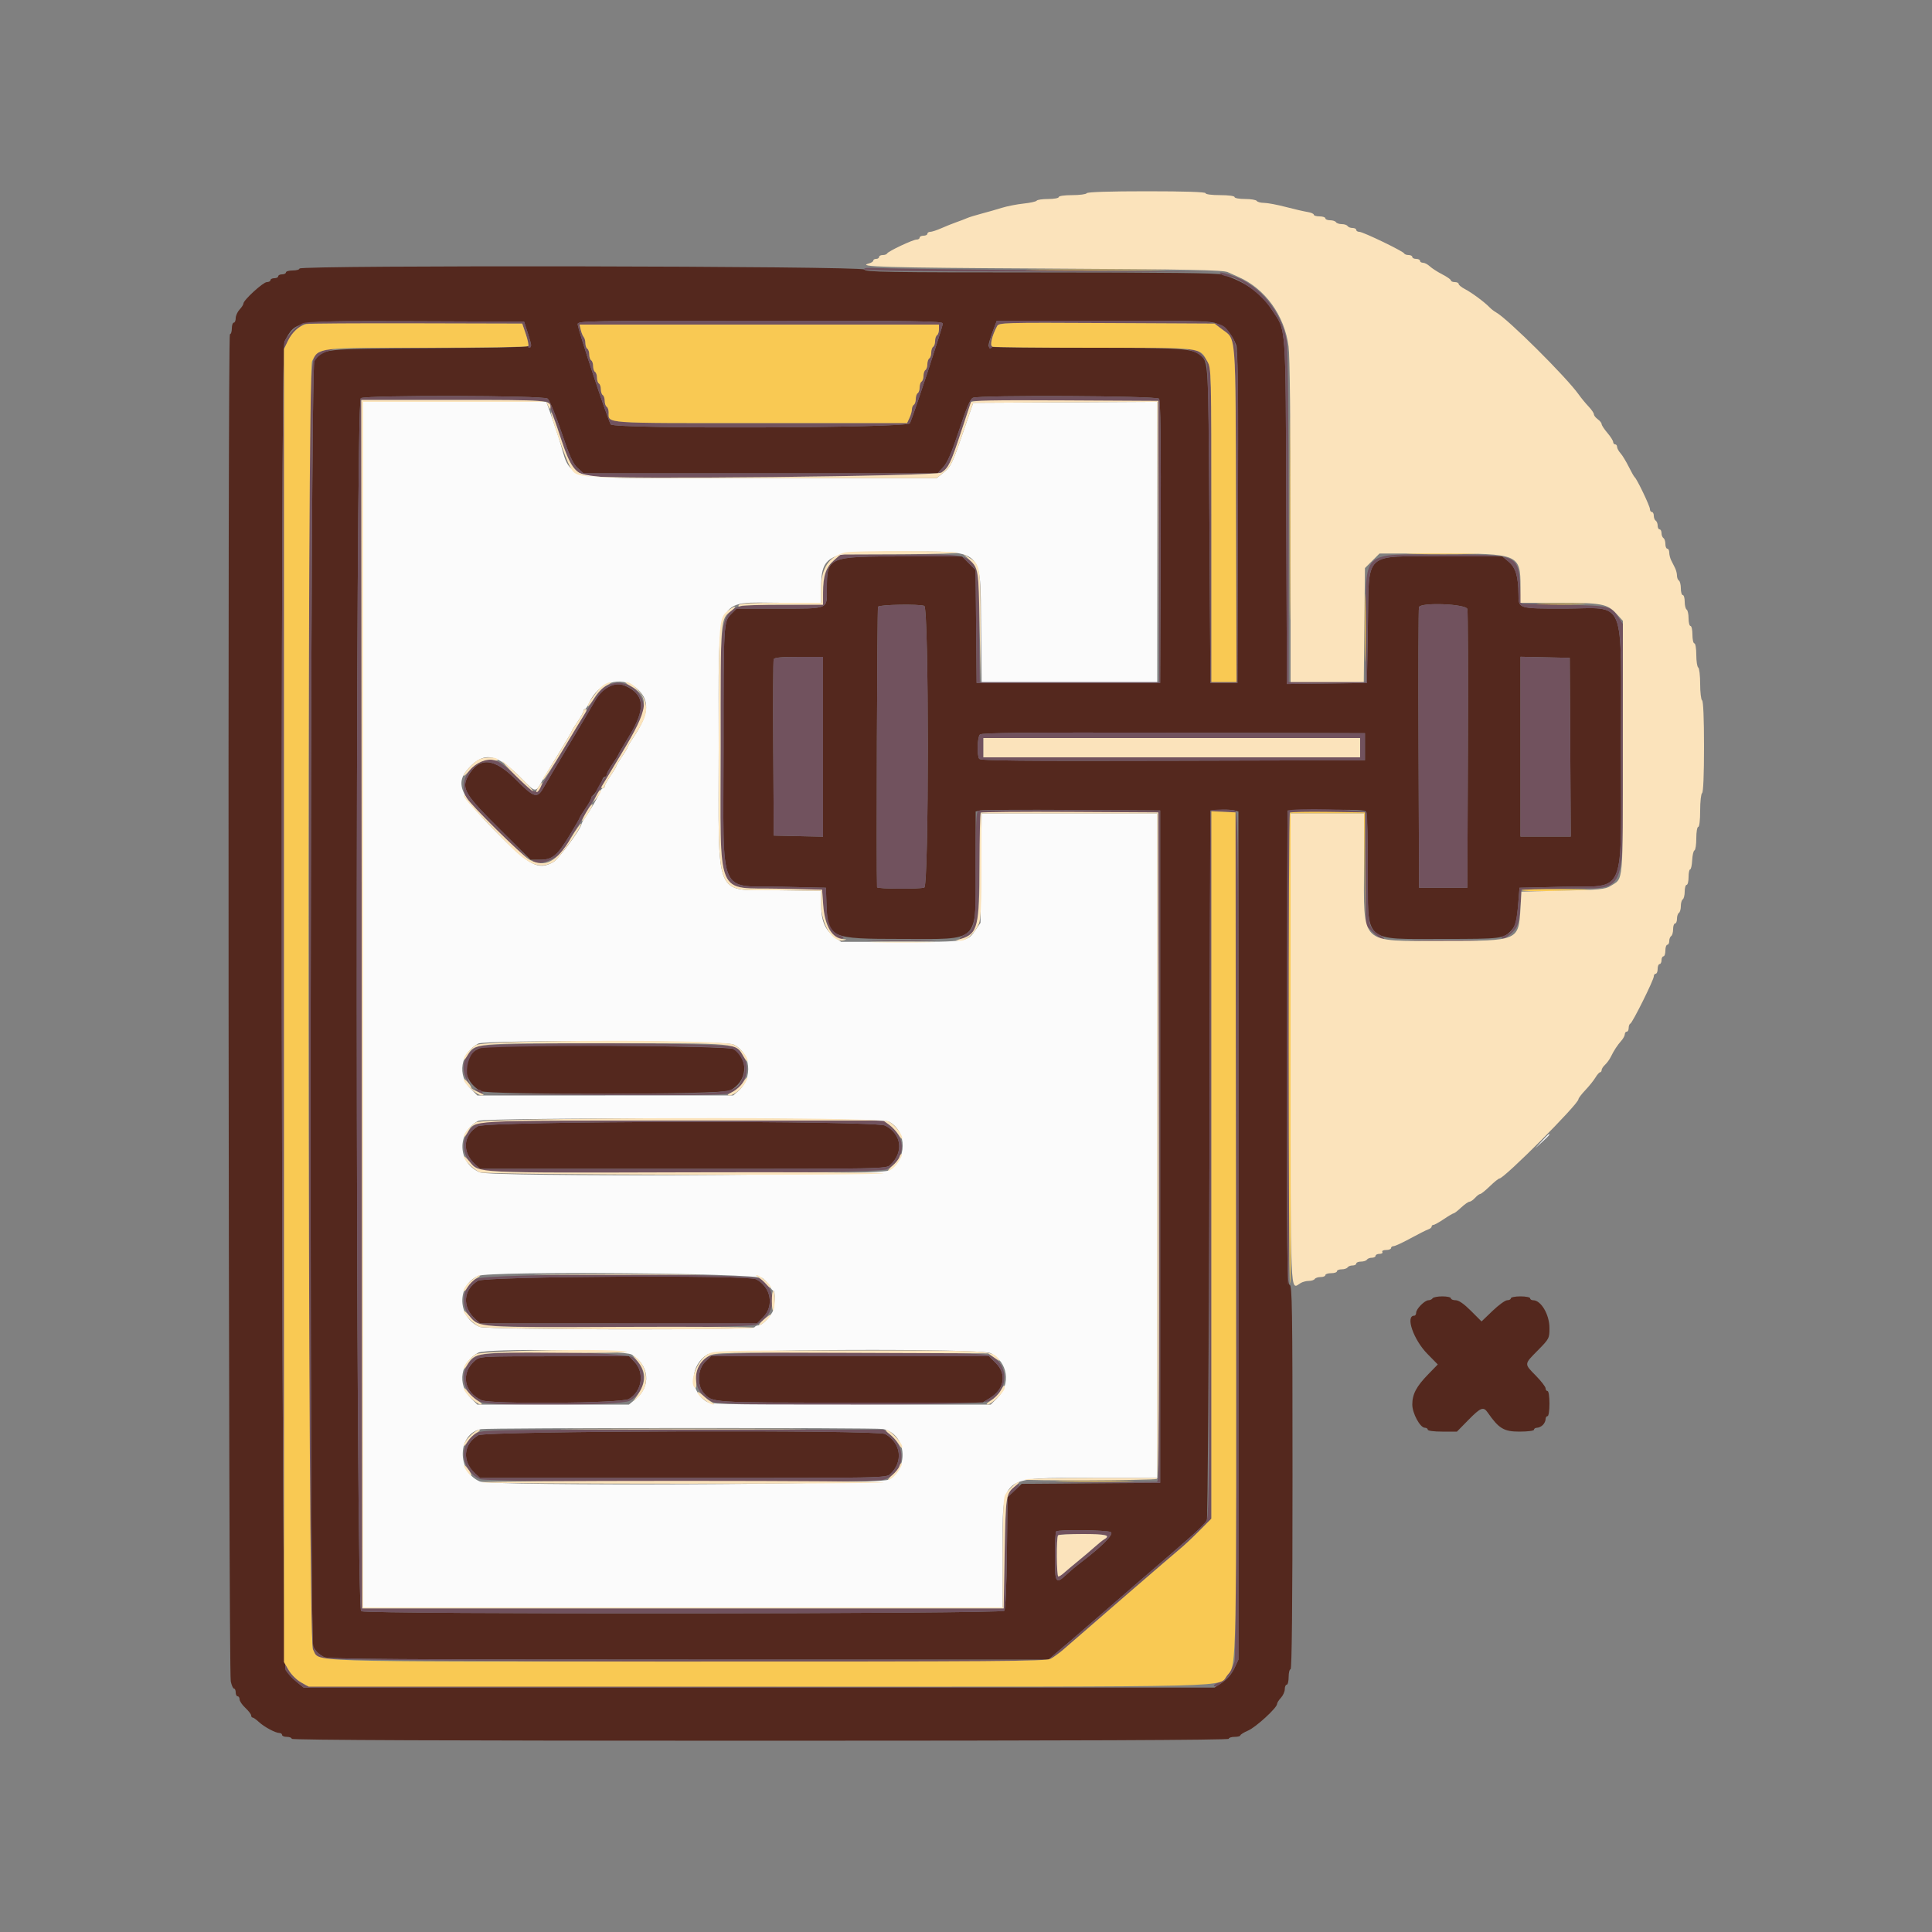 <svg id="svg" version="1.1" xmlns="http://www.w3.org/2000/svg" xmlns:xlink="http://www.w3.org/1999/xlink" width="400" height="400" viewBox="0, 0, 400,400"><rect x="0" y="0" width="400" height="400" fill="#808080" stroke="none"/><g id="svgg"><path id="path0" d="M62.000 55.600 C 62.000 55.820,61.370 56.000,60.600 56.000 C 59.830 56.000,59.200 56.180,59.200 56.400 C 59.200 56.620,58.840 56.800,58.400 56.800 C 57.960 56.800,57.600 56.980,57.600 57.200 C 57.600 57.420,57.240 57.600,56.800 57.600 C 56.360 57.600,56.000 57.780,56.000 58.000 C 56.000 58.220,55.664 58.400,55.254 58.400 C 54.486 58.400,50.400 62.136,50.400 62.839 C 50.400 63.056,50.040 63.620,49.600 64.092 C 49.160 64.564,48.800 65.367,48.800 65.875 C 48.800 66.384,48.620 66.800,48.400 66.800 C 48.180 66.800,48.000 67.340,48.000 68.000 C 48.000 68.660,47.819 69.200,47.599 69.200 C 47.119 69.200,47.297 345.764,47.778 348.100 C 47.948 348.925,48.248 349.600,48.444 349.600 C 48.640 349.600,48.800 349.960,48.800 350.400 C 48.800 350.840,48.980 351.200,49.200 351.200 C 49.420 351.200,49.600 351.488,49.600 351.840 C 49.600 352.191,50.140 352.983,50.800 353.600 C 51.460 354.217,52.000 354.919,52.000 355.160 C 52.000 355.402,52.137 355.600,52.304 355.600 C 52.471 355.600,53.056 356.015,53.604 356.522 C 54.723 357.558,57.045 358.800,57.861 358.800 C 58.158 358.800,58.400 358.980,58.400 359.200 C 58.400 359.420,58.850 359.600,59.400 359.600 C 59.950 359.600,60.400 359.780,60.400 360.000 C 60.400 360.266,93.000 360.400,157.400 360.400 C 221.800 360.400,254.400 360.266,254.400 360.000 C 254.400 359.780,254.940 359.600,255.600 359.600 C 256.260 359.600,256.800 359.462,256.800 359.294 C 256.800 359.126,257.526 358.674,258.413 358.290 C 260.040 357.585,264.400 353.581,264.400 352.792 C 264.400 352.558,264.760 351.980,265.200 351.508 C 265.640 351.036,266.000 350.233,266.000 349.725 C 266.000 349.216,266.180 348.800,266.400 348.800 C 266.620 348.800,266.800 348.080,266.800 347.200 C 266.800 346.320,266.980 345.600,267.200 345.600 C 267.464 345.600,267.600 332.067,267.600 305.800 C 267.600 270.642,267.530 266.000,266.998 266.000 C 266.466 266.000,266.408 260.380,266.498 216.900 L 266.600 167.800 274.571 167.691 C 280.681 167.608,282.617 167.701,282.865 168.091 C 283.042 168.371,283.191 173.661,283.194 179.846 C 283.202 195.451,282.077 194.400,298.786 194.400 C 310.890 194.400,311.317 194.346,312.907 192.626 C 313.803 191.657,314.037 190.722,314.350 186.872 L 314.600 183.800 323.400 183.600 C 336.949 183.292,335.597 186.499,335.599 154.680 C 335.600 122.853,336.885 126.000,323.894 126.000 C 314.245 126.000,314.409 126.051,314.383 123.020 C 314.351 119.357,313.791 117.504,312.351 116.303 L 311.030 115.200 298.895 115.200 C 282.012 115.200,283.475 113.839,283.200 129.800 L 283.000 141.400 274.720 141.508 L 266.440 141.616 266.308 105.908 C 266.161 66.018,266.358 68.756,263.298 64.095 C 261.028 60.638,257.866 58.380,253.172 56.862 C 252.135 56.527,241.798 56.400,215.459 56.400 C 183.575 56.400,179.147 56.327,178.945 55.800 C 178.663 55.066,62.000 54.867,62.000 55.600 M109.229 68.800 C 109.624 70.010,109.959 71.219,109.974 71.486 C 109.994 71.861,105.238 71.999,89.300 72.086 C 66.444 72.212,66.603 72.194,65.082 74.768 C 64.218 76.231,64.001 339.308,64.863 340.918 C 65.405 341.930,65.902 342.413,67.110 343.100 C 67.805 343.495,83.631 343.600,142.518 343.600 L 217.048 343.600 219.224 341.759 C 220.421 340.747,221.850 339.528,222.400 339.049 C 222.950 338.571,226.100 335.847,229.400 332.996 C 232.700 330.144,235.595 327.629,235.834 327.406 C 236.072 327.183,237.227 326.190,238.400 325.200 C 239.573 324.210,240.728 323.216,240.966 322.991 C 241.205 322.766,243.227 321.008,245.460 319.084 C 247.693 317.160,249.673 315.274,249.860 314.893 C 250.047 314.512,250.290 281.260,250.400 241.000 L 250.600 167.800 252.573 167.675 C 253.659 167.606,254.964 167.655,255.473 167.783 L 256.400 168.015 256.400 255.812 L 256.400 343.609 255.540 345.438 C 254.999 346.588,254.082 347.664,253.069 348.334 L 251.458 349.400 157.166 349.400 L 62.874 349.400 61.352 348.168 C 60.514 347.490,59.521 346.410,59.144 345.768 C 58.244 344.234,58.003 72.300,58.900 70.695 C 61.376 66.265,60.401 66.415,86.156 66.514 L 108.511 66.600 109.229 68.800 M195.200 66.986 C 195.200 67.673,188.969 86.538,188.375 87.646 C 187.850 88.628,127.271 88.850,126.460 87.872 C 125.919 87.221,119.600 68.096,119.600 67.111 C 119.600 66.435,121.442 66.400,157.400 66.400 C 190.321 66.400,195.200 66.476,195.200 66.986 M252.382 67.191 C 253.995 68.014,255.126 69.353,255.935 71.400 C 256.290 72.300,256.383 81.201,256.304 107.000 L 256.200 141.400 253.400 141.400 L 250.600 141.400 250.400 108.600 C 250.193 74.631,250.212 74.988,248.537 73.565 C 246.845 72.126,244.924 72.000,224.720 72.000 C 213.837 72.000,204.837 71.903,204.719 71.785 C 204.520 71.586,204.919 70.205,205.958 67.500 L 206.380 66.400 228.606 66.400 C 249.958 66.400,250.893 66.431,252.382 67.191 M113.357 82.519 C 113.762 82.815,114.992 85.780,116.220 89.419 C 117.940 94.517,118.618 96.021,119.593 96.900 L 120.813 98.000 157.463 98.000 L 194.113 98.000 195.301 96.700 C 196.169 95.751,197.056 93.679,198.589 89.025 C 200.117 84.385,200.894 82.569,201.444 82.353 C 202.950 81.762,239.455 81.943,239.954 82.544 C 240.282 82.940,240.377 91.038,240.303 112.244 L 240.200 141.400 221.200 141.400 L 202.200 141.400 202.094 129.707 L 201.988 118.015 200.581 116.607 L 199.173 115.200 186.967 115.200 C 171.384 115.200,171.200 115.278,171.200 121.900 C 171.200 126.224,171.736 126.000,161.375 126.000 L 152.509 126.000 151.446 127.063 C 149.800 128.709,149.800 128.710,149.800 155.000 C 149.800 186.476,148.443 183.294,162.000 183.598 L 171.000 183.800 171.116 187.361 C 171.340 194.193,171.799 194.400,186.707 194.400 C 203.114 194.400,202.000 195.493,202.000 179.389 L 202.000 168.015 202.900 167.797 C 203.395 167.676,211.990 167.628,222.000 167.689 L 240.200 167.800 240.200 237.400 L 240.200 307.000 225.868 307.105 L 211.536 307.210 210.068 308.595 L 208.600 309.979 208.467 321.489 C 208.383 328.661,208.177 333.187,207.918 333.499 C 207.372 334.156,75.999 334.242,74.774 333.586 C 73.619 332.968,73.546 83.104,74.700 82.432 C 75.826 81.776,112.454 81.859,113.357 82.519 M191.367 125.443 C 192.335 125.814,192.335 183.386,191.367 183.757 C 190.452 184.108,181.603 184.056,181.586 183.700 C 181.419 180.092,181.608 125.910,181.789 125.617 C 182.065 125.170,190.268 125.021,191.367 125.443 M303.803 126.100 C 303.922 126.595,303.971 139.780,303.910 155.400 L 303.800 183.800 298.800 183.800 L 293.800 183.800 293.697 155.000 C 293.640 139.160,293.679 125.975,293.784 125.700 C 294.182 124.657,303.544 125.031,303.803 126.100 M170.400 154.612 L 170.400 173.224 165.300 173.112 L 160.200 173.000 160.096 155.000 C 160.038 145.100,160.078 136.775,160.183 136.500 C 160.322 136.137,161.746 136.000,165.387 136.000 L 170.400 136.000 170.400 154.612 M325.104 154.700 L 325.208 173.200 320.004 173.200 L 314.800 173.200 314.800 154.588 L 314.800 135.976 319.900 136.088 L 325.000 136.200 325.104 154.700 M125.975 142.229 C 124.721 142.893,123.923 143.768,122.898 145.600 C 122.468 146.370,120.173 150.240,117.798 154.200 C 115.423 158.160,113.076 162.120,112.582 163.000 C 111.231 165.407,110.631 165.241,106.807 161.404 C 102.267 156.849,99.185 156.630,96.900 160.699 C 95.469 163.247,96.238 164.513,103.696 171.900 L 109.856 178.000 111.828 177.998 C 114.382 177.995,115.368 177.173,117.979 172.871 C 119.091 171.039,120.000 169.452,120.000 169.343 C 120.000 169.233,120.540 168.359,121.200 167.400 C 121.860 166.441,122.400 165.478,122.400 165.261 C 122.400 165.044,122.535 164.807,122.700 164.733 C 123.076 164.566,124.375 162.436,124.671 161.500 C 124.793 161.115,125.052 160.800,125.247 160.800 C 125.441 160.800,125.600 160.607,125.600 160.372 C 125.600 160.137,126.140 159.159,126.800 158.200 C 127.460 157.241,128.000 156.376,128.000 156.279 C 128.000 156.182,129.030 154.414,130.290 152.351 C 133.610 146.912,133.491 144.002,129.874 142.197 C 128.446 141.485,127.361 141.494,125.975 142.229 M282.600 154.600 L 282.600 157.400 242.825 157.502 C 211.269 157.583,202.984 157.500,202.731 157.102 C 202.234 156.319,202.345 152.615,202.882 152.078 C 203.253 151.707,212.499 151.620,242.982 151.698 L 282.600 151.800 282.600 154.600 M100.102 216.783 C 95.546 217.890,95.185 223.440,99.510 225.900 C 100.930 226.708,149.443 226.617,151.074 225.803 C 154.731 223.979,155.163 219.361,151.880 217.184 C 150.896 216.531,102.677 216.157,100.102 216.783 M98.919 233.184 C 95.831 235.067,95.601 238.565,98.400 241.095 L 99.400 241.999 141.425 242.000 C 183.194 242.000,183.454 241.995,184.326 241.183 C 187.151 238.551,186.678 234.798,183.300 233.052 C 181.159 231.945,100.745 232.070,98.919 233.184 M98.946 265.167 C 95.875 267.040,95.631 270.592,98.400 273.095 L 99.400 273.999 128.069 274.000 L 156.738 274.000 157.969 272.769 C 160.347 270.392,159.628 266.448,156.526 264.850 C 154.772 263.946,100.458 264.246,98.946 265.167 M296.600 268.800 C 296.464 269.020,296.085 269.200,295.758 269.200 C 294.977 269.200,293.200 270.993,293.200 271.782 C 293.200 272.122,293.020 272.400,292.800 272.400 C 290.923 272.400,292.643 277.373,295.539 280.320 L 297.678 282.496 295.682 284.548 C 293.242 287.055,292.400 288.657,292.400 290.788 C 292.400 292.609,294.019 295.600,295.005 295.600 C 295.332 295.600,295.600 295.780,295.600 296.000 C 295.600 296.231,296.874 296.400,298.622 296.400 L 301.644 296.400 304.000 294.000 C 306.569 291.383,307.124 291.168,308.012 292.448 C 310.311 295.765,311.365 296.400,314.569 296.400 C 316.323 296.400,317.600 296.231,317.600 296.000 C 317.600 295.780,317.883 295.600,318.229 295.600 C 318.574 295.600,319.114 295.343,319.429 295.029 C 319.743 294.714,320.000 294.174,320.000 293.829 C 320.000 293.483,320.180 293.200,320.400 293.200 C 320.626 293.200,320.800 292.067,320.800 290.600 C 320.800 289.133,320.626 288.000,320.400 288.000 C 320.180 288.000,320.000 287.748,320.000 287.441 C 320.000 287.133,319.100 285.962,318.000 284.839 C 315.522 282.308,315.507 282.506,318.400 279.568 C 320.739 277.192,320.800 277.075,320.800 274.960 C 320.800 272.171,319.055 269.200,317.418 269.200 C 317.078 269.200,316.800 269.020,316.800 268.800 C 316.800 268.580,315.900 268.400,314.800 268.400 C 313.700 268.400,312.800 268.580,312.800 268.800 C 312.800 269.020,312.464 269.200,312.054 269.200 C 311.643 269.200,310.279 270.188,309.023 271.395 L 306.738 273.590 304.543 271.395 C 303.085 269.937,302.021 269.200,301.374 269.200 C 300.838 269.200,300.400 269.020,300.400 268.800 C 300.400 268.580,299.601 268.400,298.624 268.400 C 297.647 268.400,296.736 268.580,296.600 268.800 M98.338 281.702 C 95.332 284.243,96.008 288.262,99.719 289.905 C 101.668 290.768,128.654 290.541,130.200 289.649 C 132.923 288.077,133.506 284.199,131.357 281.955 L 130.250 280.800 114.825 280.802 C 99.422 280.804,99.398 280.805,98.338 281.702 M145.996 281.943 C 144.415 283.454,144.262 286.796,145.700 288.409 C 147.504 290.432,147.010 290.400,176.119 290.398 L 203.400 290.396 204.916 289.478 C 207.945 287.644,208.492 284.519,206.187 282.213 L 204.773 280.800 175.983 280.800 L 147.193 280.800 145.996 281.943 M99.021 297.150 C 95.886 298.989,95.607 302.570,98.400 305.095 L 99.400 305.999 141.425 306.000 C 183.194 306.000,183.454 305.995,184.326 305.183 C 187.053 302.643,186.567 298.771,183.287 296.900 C 181.720 296.006,100.561 296.247,99.021 297.150 M230.000 317.211 C 230.666 317.653,228.069 320.257,223.584 323.645 C 222.823 324.220,221.596 325.255,220.858 325.945 C 218.570 328.084,218.400 327.829,218.400 322.267 C 218.400 319.553,218.520 317.213,218.667 317.067 C 219.093 316.641,229.338 316.771,230.000 317.211 " stroke="none" fill="#54281e" fill-rule="evenodd"></path><path id="path1" d="M178.920 55.759 C 179.025 56.076,189.383 56.210,215.633 56.235 L 252.200 56.270 218.400 55.969 C 199.810 55.803,183.289 55.589,181.686 55.493 C 179.674 55.372,178.818 55.455,178.920 55.759 M252.800 56.760 C 253.130 56.995,253.684 57.191,254.032 57.194 C 256.238 57.215,261.205 60.909,263.282 64.072 C 266.361 68.759,266.161 65.999,266.308 105.908 L 266.440 141.616 274.720 141.508 L 283.000 141.400 283.200 129.800 C 283.475 113.839,282.012 115.200,298.895 115.200 L 311.030 115.200 312.351 116.303 C 313.791 117.504,314.351 119.357,314.383 123.020 C 314.409 126.051,314.245 126.000,323.894 126.000 C 336.885 126.000,335.600 122.853,335.599 154.680 C 335.597 186.499,336.949 183.292,323.400 183.600 L 314.600 183.800 314.350 186.872 C 313.966 191.600,313.363 193.023,311.443 193.737 C 311.026 193.892,310.796 194.129,310.930 194.264 C 311.299 194.633,313.095 193.331,313.894 192.115 C 314.373 191.387,314.664 189.942,314.800 187.621 L 315.000 184.200 323.800 184.000 C 337.320 183.693,336.000 186.872,336.000 154.614 L 336.000 129.189 335.114 127.837 C 333.555 125.459,333.378 125.418,323.800 125.200 L 315.000 125.000 314.778 121.800 C 314.288 114.725,314.459 114.800,298.812 114.800 C 281.482 114.800,282.800 113.567,282.800 129.774 L 282.800 141.200 274.800 141.200 L 266.800 141.200 266.798 107.100 C 266.796 87.121,266.636 72.025,266.410 70.645 C 265.538 65.320,261.776 60.170,257.094 57.892 C 254.743 56.748,251.632 55.928,252.800 56.760 M62.600 66.965 C 61.367 67.517,59.784 69.113,58.900 70.695 C 58.003 72.300,58.244 344.234,59.144 345.768 C 59.521 346.410,60.514 347.490,61.352 348.168 L 62.874 349.400 156.937 349.403 L 251.000 349.406 157.200 349.203 L 63.400 349.000 61.985 348.120 C 61.206 347.636,60.171 346.531,59.685 345.665 L 58.800 344.091 58.800 208.172 L 58.800 72.253 59.634 70.529 C 60.093 69.581,61.038 68.399,61.734 67.903 L 63.000 67.000 85.562 67.000 L 108.123 67.000 108.854 69.150 C 109.256 70.333,109.488 71.458,109.369 71.650 C 109.250 71.843,109.343 72.000,109.576 72.000 C 110.144 72.000,110.080 71.407,109.229 68.800 L 108.511 66.600 86.156 66.514 C 68.159 66.445,63.566 66.533,62.600 66.965 M119.600 67.111 C 119.600 68.096,125.919 87.221,126.460 87.872 C 127.271 88.850,187.850 88.628,188.375 87.646 C 188.969 86.538,195.200 67.673,195.200 66.986 C 195.200 66.476,190.321 66.400,157.400 66.400 C 121.442 66.400,119.600 66.435,119.600 67.111 M205.958 67.500 C 204.548 71.172,204.354 72.979,205.493 71.840 C 205.625 71.708,205.544 71.600,205.313 71.600 C 204.897 71.600,205.579 69.135,206.441 67.524 C 206.827 66.803,207.692 66.779,229.152 66.887 L 251.463 67.000 252.932 68.121 C 256.000 70.461,255.787 67.717,255.909 106.500 L 256.017 141.200 253.409 141.200 L 250.800 141.200 250.800 108.754 C 250.800 76.563,250.793 76.297,249.962 74.818 C 249.019 73.139,247.338 71.979,245.938 72.042 C 245.200 72.075,245.308 72.182,246.444 72.542 C 248.084 73.062,249.030 73.763,249.722 74.967 C 250.077 75.587,250.251 84.207,250.400 108.600 L 250.600 141.400 253.400 141.400 L 256.200 141.400 256.304 107.000 C 256.414 71.053,256.438 71.619,254.696 69.091 C 252.811 66.353,253.267 66.400,228.606 66.400 L 206.380 66.400 205.958 67.500 M194.400 68.176 C 194.400 68.713,194.220 69.264,194.000 69.400 C 193.780 69.536,193.600 70.076,193.600 70.600 C 193.600 71.124,193.420 71.664,193.200 71.800 C 192.980 71.936,192.800 72.476,192.800 73.000 C 192.800 73.524,192.620 74.064,192.400 74.200 C 192.180 74.336,192.000 74.876,192.000 75.400 C 192.000 75.924,191.820 76.464,191.600 76.600 C 191.380 76.736,191.200 77.276,191.200 77.800 C 191.200 78.324,191.020 78.864,190.800 79.000 C 190.580 79.136,190.400 79.676,190.400 80.200 C 190.400 80.724,190.220 81.264,190.000 81.400 C 189.780 81.536,189.600 82.076,189.600 82.600 C 189.600 83.124,189.420 83.664,189.200 83.800 C 188.980 83.936,188.800 84.361,188.800 84.744 C 188.800 85.127,188.575 85.925,188.300 86.517 L 187.800 87.594 157.444 87.597 C 124.129 87.600,126.048 87.739,126.013 85.324 C 126.006 84.842,125.820 84.336,125.600 84.200 C 125.380 84.064,125.200 83.524,125.200 83.000 C 125.200 82.476,125.020 81.936,124.800 81.800 C 124.580 81.664,124.400 81.124,124.400 80.600 C 124.400 80.076,124.220 79.536,124.000 79.400 C 123.780 79.264,123.600 78.724,123.600 78.200 C 123.600 77.676,123.420 77.136,123.200 77.000 C 122.980 76.864,122.800 76.324,122.800 75.800 C 122.800 75.276,122.620 74.736,122.400 74.600 C 122.180 74.464,122.000 73.924,122.000 73.400 C 122.000 72.876,121.820 72.336,121.600 72.200 C 121.380 72.064,121.200 71.549,121.200 71.056 C 121.200 70.563,121.043 69.989,120.852 69.780 C 120.660 69.571,120.387 68.905,120.244 68.300 L 119.985 67.200 157.192 67.200 L 194.400 67.200 194.400 68.176 M66.519 72.784 C 63.769 74.461,64.000 62.042,64.001 208.080 C 64.003 356.338,63.708 341.801,66.751 343.375 C 67.926 343.982,216.118 344.415,216.721 343.812 C 216.838 343.696,183.421 343.600,142.461 343.600 C 83.619 343.600,67.805 343.495,67.110 343.100 C 65.902 342.413,65.405 341.930,64.863 340.918 C 64.007 339.318,64.217 76.045,65.076 74.789 C 65.890 73.597,66.550 73.148,68.397 72.531 C 69.607 72.126,69.662 72.057,68.800 72.032 C 68.250 72.016,67.224 72.354,66.519 72.784 M74.700 82.432 C 73.546 83.104,73.619 332.968,74.774 333.586 C 75.999 334.242,207.372 334.156,207.918 333.499 C 208.177 333.187,208.383 328.654,208.467 321.466 L 208.600 309.933 209.938 308.738 C 210.674 308.081,211.170 307.437,211.041 307.307 C 210.752 307.018,209.294 308.299,208.663 309.396 C 208.356 309.929,208.133 314.045,208.000 321.600 L 207.800 333.000 141.400 333.000 L 75.000 333.000 74.899 207.900 L 74.799 82.800 93.950 82.800 C 108.803 82.800,113.187 82.912,113.480 83.300 C 113.688 83.575,114.735 86.500,115.807 89.800 C 118.070 96.767,119.053 98.156,122.024 98.585 C 126.984 99.300,193.772 98.619,194.920 97.841 C 196.406 96.834,196.857 95.884,199.162 88.913 L 201.117 83.000 220.459 83.000 L 239.800 83.000 239.903 112.100 L 240.005 141.200 221.430 141.200 L 202.855 141.200 202.727 129.700 C 202.549 113.576,203.889 114.800,186.414 114.800 L 173.988 114.800 172.573 116.100 C 170.987 117.557,170.424 119.318,170.410 122.872 L 170.400 125.144 161.681 125.272 C 147.938 125.474,149.203 122.506,149.201 154.546 C 149.200 186.778,147.922 183.694,161.400 184.000 L 170.200 184.200 170.438 187.401 C 170.757 191.680,172.703 194.953,174.524 194.273 C 174.786 194.175,174.526 193.906,173.947 193.675 C 171.957 192.882,171.245 191.293,171.116 187.361 L 171.000 183.800 162.000 183.598 C 148.443 183.294,149.800 186.476,149.800 155.000 C 149.800 128.710,149.800 128.709,151.446 127.063 L 152.509 126.000 161.375 126.000 C 171.736 126.000,171.200 126.224,171.200 121.900 C 171.200 115.278,171.384 115.200,186.967 115.200 L 199.173 115.200 200.581 116.607 L 201.988 118.015 202.094 129.707 L 202.200 141.400 221.200 141.400 L 240.200 141.400 240.303 112.244 C 240.377 91.038,240.282 82.940,239.954 82.544 C 239.455 81.943,202.950 81.762,201.444 82.353 C 200.894 82.569,200.117 84.385,198.589 89.025 C 197.056 93.679,196.169 95.751,195.301 96.700 L 194.113 98.000 157.463 98.000 L 120.813 98.000 119.593 96.900 C 118.618 96.021,117.940 94.517,116.220 89.419 C 114.992 85.780,113.762 82.815,113.357 82.519 C 112.454 81.859,75.826 81.776,74.700 82.432 M181.789 125.617 C 181.608 125.910,181.419 180.092,181.586 183.700 C 181.603 184.056,190.452 184.108,191.367 183.757 C 192.335 183.386,192.335 125.814,191.367 125.443 C 190.268 125.021,182.065 125.170,181.789 125.617 M293.784 125.700 C 293.679 125.975,293.640 139.160,293.697 155.000 L 293.800 183.800 298.800 183.800 L 303.800 183.800 303.910 155.400 C 303.971 139.780,303.922 126.595,303.803 126.100 C 303.544 125.031,294.182 124.657,293.784 125.700 M160.183 136.500 C 160.078 136.775,160.038 145.100,160.096 155.000 L 160.200 173.000 165.300 173.112 L 170.400 173.224 170.400 154.612 L 170.400 136.000 165.387 136.000 C 161.746 136.000,160.322 136.137,160.183 136.500 M314.800 154.588 L 314.800 173.200 320.004 173.200 L 325.208 173.200 325.104 154.700 L 325.000 136.200 319.900 136.088 L 314.800 135.976 314.800 154.588 M125.514 142.020 C 124.286 142.668,123.315 143.995,119.914 149.670 C 117.651 153.447,115.350 157.281,114.800 158.191 C 114.250 159.100,113.269 160.735,112.619 161.822 C 110.916 164.675,110.937 164.679,107.193 161.016 C 103.368 157.272,102.003 156.687,99.517 157.725 C 96.556 158.963,95.164 162.450,96.568 165.120 C 97.227 166.374,109.099 178.234,109.397 177.936 C 109.507 177.826,106.883 175.050,103.566 171.768 C 96.248 164.526,95.473 163.239,96.900 160.699 C 99.185 156.630,102.267 156.849,106.807 161.404 C 110.631 165.241,111.231 165.407,112.582 163.000 C 113.076 162.120,115.423 158.160,117.798 154.200 C 120.173 150.240,122.468 146.370,122.898 145.600 C 125.332 141.247,128.944 140.444,131.815 143.616 C 133.361 145.325,132.874 148.118,130.290 152.351 C 129.030 154.414,128.000 156.182,128.000 156.279 C 128.000 156.376,127.460 157.241,126.800 158.200 C 126.140 159.159,125.600 160.122,125.600 160.339 C 125.600 160.556,125.465 160.793,125.300 160.867 C 124.924 161.034,123.625 163.164,123.329 164.100 C 123.207 164.485,122.948 164.800,122.753 164.800 C 122.559 164.800,122.400 164.993,122.400 165.228 C 122.400 165.463,121.860 166.441,121.200 167.400 C 120.540 168.359,120.000 169.233,120.000 169.343 C 120.000 169.452,119.091 171.039,117.979 172.871 C 115.364 177.181,114.385 177.994,111.800 178.004 C 110.361 178.010,109.968 178.121,110.400 178.400 C 112.410 179.699,118.000 176.294,118.000 173.770 C 118.000 173.635,118.339 173.046,118.753 172.462 C 119.167 171.878,119.863 170.770,120.299 170.000 C 120.734 169.230,123.210 165.090,125.800 160.800 C 131.010 152.171,131.864 150.721,132.705 149.079 C 135.055 144.492,130.080 139.609,125.514 142.020 M202.882 152.078 C 202.345 152.615,202.234 156.319,202.731 157.102 C 202.984 157.500,211.269 157.583,242.825 157.502 L 282.600 157.400 282.600 154.600 L 282.600 151.800 242.982 151.698 C 212.499 151.620,203.253 151.707,202.882 152.078 M281.600 154.800 L 281.600 156.800 242.600 156.800 L 203.600 156.800 203.600 154.800 L 203.600 152.800 242.600 152.800 L 281.600 152.800 281.600 154.800 M202.500 167.863 C 202.117 168.019,202.000 170.712,202.000 179.415 C 202.000 191.877,201.945 192.210,199.662 193.534 C 198.229 194.365,198.532 194.785,199.998 194.001 C 202.438 192.695,202.583 191.948,202.800 179.600 L 203.000 168.200 221.400 168.200 L 239.800 168.200 239.909 236.600 C 239.970 274.220,239.922 305.403,239.803 305.895 L 239.587 306.790 225.494 306.903 L 211.400 307.016 225.800 307.008 L 240.200 307.000 240.200 237.400 L 240.200 167.800 221.600 167.730 C 211.370 167.691,202.775 167.751,202.500 167.863 M250.667 167.867 C 250.520 168.013,250.400 200.872,250.400 240.887 C 250.400 303.174,250.318 313.799,249.828 314.745 C 249.514 315.353,247.669 317.214,245.728 318.880 C 243.788 320.546,241.750 322.305,241.200 322.789 C 240.650 323.273,239.315 324.419,238.234 325.335 C 237.152 326.251,236.072 327.183,235.834 327.406 C 235.595 327.629,232.700 330.138,229.400 332.981 C 226.100 335.825,223.310 338.252,223.200 338.376 C 223.090 338.499,221.830 339.577,220.400 340.770 C 218.970 341.964,217.620 343.122,217.400 343.344 C 216.605 344.145,219.379 342.257,220.574 341.183 C 222.753 339.227,242.885 321.838,244.366 320.633 C 245.154 319.992,246.925 318.333,248.300 316.947 L 250.800 314.427 250.800 241.195 L 250.800 167.962 253.300 168.081 L 255.800 168.200 255.901 255.354 C 255.969 314.125,255.868 343.005,255.590 344.036 C 255.100 345.857,253.456 347.923,252.080 348.446 C 251.535 348.653,251.200 348.934,251.336 349.070 C 251.897 349.630,254.714 347.196,255.540 345.438 L 256.400 343.609 256.400 255.847 C 256.400 176.189,256.342 168.063,255.767 167.843 C 254.913 167.515,251.000 167.533,250.667 167.867 M266.667 167.867 C 266.296 168.237,266.329 266.000,266.700 266.000 C 266.865 266.000,267.000 243.995,267.000 217.100 L 267.000 168.200 274.800 168.200 L 282.600 168.200 282.706 179.893 L 282.812 191.585 284.219 192.993 C 284.993 193.767,285.936 194.399,286.313 194.399 C 286.766 194.398,286.572 194.136,285.747 193.633 C 283.188 192.072,283.200 192.138,283.200 179.944 C 283.200 173.851,283.091 168.581,282.957 168.233 C 282.704 167.574,267.305 167.228,266.667 167.867 M180.924 194.699 C 184.183 194.767,189.403 194.766,192.524 194.699 C 195.646 194.631,192.980 194.576,186.600 194.577 C 180.220 194.577,177.666 194.632,180.924 194.699 M292.900 194.699 C 296.145 194.766,301.455 194.766,304.700 194.699 C 307.945 194.632,305.290 194.577,298.800 194.577 C 292.310 194.577,289.655 194.632,292.900 194.699 M98.849 216.678 C 95.647 218.270,95.021 222.137,97.538 224.783 C 98.904 226.219,100.449 227.050,99.800 226.000 C 99.664 225.780,99.371 225.600,99.148 225.600 C 96.012 225.600,95.798 218.882,98.879 217.126 C 100.263 216.336,150.223 216.356,151.701 217.147 C 153.415 218.064,154.623 220.883,153.989 222.485 C 152.377 226.557,153.618 226.385,125.039 226.497 L 100.200 226.594 124.800 226.714 C 141.320 226.796,149.883 226.696,150.871 226.410 C 155.075 225.196,155.959 219.221,152.293 216.792 C 150.841 215.830,100.770 215.723,98.849 216.678 M98.519 232.784 C 94.838 235.028,95.375 240.544,99.440 242.242 C 101.717 243.194,181.684 243.058,183.592 242.099 C 187.462 240.155,187.790 235.711,184.263 233.021 L 182.924 232.000 141.362 232.001 C 100.846 232.003,99.768 232.023,98.519 232.784 M183.300 233.052 C 186.678 234.798,187.151 238.551,184.326 241.183 C 183.454 241.995,183.194 242.000,141.425 242.000 L 99.400 241.999 98.400 241.095 C 95.601 238.565,95.831 235.067,98.919 233.184 C 100.745 232.070,181.159 231.945,183.300 233.052 M98.519 264.784 C 94.838 267.028,95.375 272.544,99.440 274.242 C 101.399 275.061,154.594 275.069,156.513 274.252 C 160.591 272.514,161.124 267.006,157.432 264.754 C 155.477 263.562,100.478 263.589,98.519 264.784 M156.526 264.850 C 159.628 266.448,160.347 270.392,157.969 272.769 L 156.738 274.000 128.069 274.000 L 99.400 273.999 98.400 273.095 C 95.631 270.592,95.875 267.040,98.946 265.167 C 100.458 264.246,154.772 263.946,156.526 264.850 M98.849 280.676 C 94.859 282.664,95.218 288.479,99.440 290.242 C 101.775 291.218,128.360 291.042,130.316 290.038 C 133.895 288.201,134.296 283.424,131.071 281.036 C 129.476 279.855,101.133 279.539,98.849 280.676 M146.825 280.731 C 142.874 282.850,143.263 288.452,147.487 290.252 C 149.686 291.189,202.905 291.047,204.792 290.099 C 208.851 288.060,209.024 282.536,205.087 280.668 C 202.825 279.595,148.834 279.653,146.825 280.731 M131.357 281.955 C 133.506 284.199,132.923 288.077,130.200 289.649 C 128.654 290.541,101.668 290.768,99.719 289.905 C 96.008 288.262,95.332 284.243,98.338 281.702 C 99.398 280.805,99.422 280.804,114.825 280.802 L 130.250 280.800 131.357 281.955 M206.187 282.213 C 208.492 284.519,207.945 287.644,204.916 289.478 L 203.400 290.396 176.119 290.398 C 147.010 290.400,147.504 290.432,145.700 288.409 C 144.262 286.796,144.415 283.454,145.996 281.943 L 147.193 280.800 175.983 280.800 L 204.773 280.800 206.187 282.213 M98.519 296.784 C 94.838 299.028,95.375 304.544,99.440 306.242 C 101.116 306.943,180.379 307.079,182.874 306.386 C 187.092 305.215,187.972 300.084,184.453 297.183 L 183.018 296.000 141.409 296.001 C 100.846 296.003,99.768 296.023,98.519 296.784 M183.287 296.900 C 186.567 298.771,187.053 302.643,184.326 305.183 C 183.454 305.995,183.194 306.000,141.425 306.000 L 99.400 305.999 98.400 305.095 C 95.607 302.570,95.886 298.989,99.021 297.150 C 100.561 296.247,181.720 296.006,183.287 296.900 M218.667 317.067 C 218.520 317.213,218.400 319.553,218.400 322.267 C 218.400 327.829,218.570 328.084,220.858 325.945 C 221.596 325.255,222.823 324.220,223.584 323.645 C 228.069 320.257,230.666 317.653,230.000 317.211 C 229.338 316.771,219.093 316.641,218.667 317.067 M229.200 317.980 C 229.200 318.189,228.946 318.504,228.636 318.680 C 228.325 318.856,227.470 319.540,226.734 320.200 C 225.999 320.860,224.408 322.210,223.199 323.200 C 221.989 324.190,220.651 325.315,220.225 325.700 C 219.798 326.085,219.303 326.400,219.125 326.400 C 218.737 326.400,218.682 318.251,219.067 317.867 C 219.490 317.443,229.200 317.552,229.200 317.980 " stroke="none" fill="#71525e" fill-rule="evenodd"></path><path id="path2" d="M215.100 55.900 C 221.535 55.962,232.065 55.962,238.500 55.900 C 244.935 55.838,239.670 55.787,226.800 55.787 C 213.930 55.787,208.665 55.838,215.100 55.900 M63.400 67.091 C 61.930 67.463,60.477 68.789,59.634 70.529 L 58.800 72.253 58.800 208.191 L 58.800 344.130 59.761 345.769 C 60.298 346.685,61.425 347.804,62.315 348.304 L 63.909 349.200 157.293 349.200 C 260.199 349.200,251.944 349.408,254.171 346.762 C 256.050 344.528,256.007 346.820,255.901 255.354 L 255.800 168.200 253.300 168.081 L 250.800 167.962 250.800 241.195 L 250.800 314.427 248.300 316.947 C 246.925 318.333,245.154 319.992,244.366 320.633 C 243.206 321.577,226.943 335.612,220.202 341.488 C 219.322 342.254,218.106 343.139,217.498 343.453 C 216.551 343.942,205.747 344.022,142.165 344.006 C 60.227 343.986,66.435 344.189,64.784 341.481 C 63.694 339.694,63.532 76.865,64.619 74.762 C 66.084 71.930,65.455 72.003,88.476 72.001 C 99.855 72.001,109.250 71.843,109.369 71.650 C 109.488 71.458,109.256 70.333,108.855 69.150 L 108.124 67.000 86.162 66.945 C 74.083 66.914,63.840 66.980,63.400 67.091 M206.441 67.524 C 205.333 69.593,204.895 71.551,205.487 71.778 C 205.805 71.900,215.248 72.000,226.471 72.000 C 249.258 72.000,248.315 71.887,249.962 74.818 C 250.793 76.297,250.800 76.563,250.800 108.754 L 250.800 141.200 253.409 141.200 L 256.017 141.200 255.909 106.500 C 255.787 67.717,256.000 70.461,252.932 68.121 L 251.463 67.000 229.152 66.887 C 207.692 66.779,206.827 66.803,206.441 67.524 M120.244 68.300 C 120.387 68.905,120.660 69.571,120.852 69.780 C 121.043 69.989,121.200 70.563,121.200 71.056 C 121.200 71.549,121.380 72.064,121.600 72.200 C 121.820 72.336,122.000 72.876,122.000 73.400 C 122.000 73.924,122.180 74.464,122.400 74.600 C 122.620 74.736,122.800 75.276,122.800 75.800 C 122.800 76.324,122.980 76.864,123.200 77.000 C 123.420 77.136,123.600 77.676,123.600 78.200 C 123.600 78.724,123.780 79.264,124.000 79.400 C 124.220 79.536,124.400 80.076,124.400 80.600 C 124.400 81.124,124.580 81.664,124.800 81.800 C 125.020 81.936,125.200 82.476,125.200 83.000 C 125.200 83.524,125.380 84.064,125.600 84.200 C 125.820 84.336,126.006 84.842,126.013 85.324 C 126.048 87.739,124.129 87.600,157.444 87.597 L 187.800 87.594 188.300 86.517 C 188.575 85.925,188.800 85.127,188.800 84.744 C 188.800 84.361,188.980 83.936,189.200 83.800 C 189.420 83.664,189.600 83.124,189.600 82.600 C 189.600 82.076,189.780 81.536,190.000 81.400 C 190.220 81.264,190.400 80.724,190.400 80.200 C 190.400 79.676,190.580 79.136,190.800 79.000 C 191.020 78.864,191.200 78.324,191.200 77.800 C 191.200 77.276,191.380 76.736,191.600 76.600 C 191.820 76.464,192.000 75.924,192.000 75.400 C 192.000 74.876,192.180 74.336,192.400 74.200 C 192.620 74.064,192.800 73.524,192.800 73.000 C 192.800 72.476,192.980 71.936,193.200 71.800 C 193.420 71.664,193.600 71.124,193.600 70.600 C 193.600 70.076,193.780 69.536,194.000 69.400 C 194.220 69.264,194.400 68.713,194.400 68.176 L 194.400 67.200 157.192 67.200 L 119.985 67.200 120.244 68.300 M266.991 107.400 C 266.991 126.100,267.040 133.692,267.100 124.270 C 267.160 114.849,267.160 99.549,267.100 90.270 C 267.040 80.992,266.991 88.700,266.991 107.400 M292.725 114.699 C 296.093 114.766,301.493 114.766,304.725 114.699 C 307.956 114.632,305.200 114.577,298.600 114.577 C 292.000 114.577,289.356 114.632,292.725 114.699 M282.576 130.000 C 282.576 136.270,282.632 138.835,282.699 135.700 C 282.767 132.565,282.767 127.435,282.699 124.300 C 282.632 121.165,282.576 123.730,282.576 130.000 M319.100 125.098 C 321.355 125.170,325.045 125.170,327.300 125.098 C 329.555 125.027,327.710 124.969,323.200 124.969 C 318.690 124.969,316.845 125.027,319.100 125.098 M267.075 168.258 C 266.699 168.634,266.724 265.506,267.100 265.738 C 267.265 265.840,267.354 243.981,267.297 217.162 L 267.194 168.400 274.791 168.400 L 282.387 168.400 282.503 179.300 L 282.619 190.200 282.609 179.200 L 282.600 168.200 274.975 168.092 C 270.781 168.032,267.226 168.107,267.075 168.258 M315.061 184.300 C 314.958 184.465,317.423 184.553,320.537 184.497 C 330.845 184.308,331.907 184.160,323.524 184.079 C 318.972 184.036,315.163 184.135,315.061 184.300 M220.125 306.699 C 223.824 306.766,229.764 306.765,233.325 306.699 C 236.886 306.633,233.860 306.579,226.600 306.579 C 219.340 306.579,216.426 306.633,220.125 306.699 " stroke="none" fill="#f9c953" fill-rule="evenodd"></path><path id="path3" d="M75.200 208.000 L 75.200 332.800 141.400 332.800 L 207.600 332.800 207.600 321.595 C 207.600 305.144,206.576 306.000,226.249 306.000 L 239.600 306.000 239.600 237.200 L 239.600 168.400 221.418 168.400 L 203.235 168.400 203.118 179.730 L 203.000 191.061 202.003 192.515 C 200.294 195.007,200.337 195.000,186.608 195.000 L 174.137 195.000 172.664 193.876 C 170.745 192.412,170.000 190.538,170.000 187.173 L 170.000 184.443 161.228 184.322 C 147.585 184.132,148.800 187.032,148.800 154.661 C 148.800 122.305,147.711 124.800,161.838 124.800 L 170.000 124.800 170.000 121.935 C 170.000 114.802,171.291 114.200,186.600 114.200 C 203.957 114.200,202.951 113.260,203.117 129.629 L 203.235 141.200 221.417 141.200 L 239.600 141.200 239.600 112.196 L 239.600 83.192 220.546 83.296 L 201.491 83.400 199.236 89.963 C 197.192 95.914,196.839 96.642,195.454 97.763 L 193.926 99.000 157.423 99.000 C 113.736 99.000,118.816 100.044,115.601 90.400 C 114.685 87.650,113.748 84.905,113.519 84.300 L 113.103 83.200 94.151 83.200 L 75.200 83.200 75.200 208.000 M131.652 142.382 C 134.642 144.847,134.498 147.698,131.132 152.672 C 130.509 153.592,130.000 154.459,130.000 154.600 C 130.000 154.741,129.460 155.641,128.800 156.600 C 128.140 157.559,127.600 158.459,127.600 158.600 C 127.600 158.741,127.060 159.641,126.400 160.600 C 125.740 161.559,125.200 162.537,125.200 162.772 C 125.200 163.007,125.041 163.200,124.847 163.200 C 124.652 163.200,124.390 163.515,124.264 163.900 C 124.002 164.700,122.268 167.688,121.153 169.262 C 120.739 169.846,120.391 170.476,120.380 170.662 C 120.327 171.552,115.656 177.851,114.600 178.455 C 111.415 180.277,109.606 179.292,102.162 171.684 C 95.073 164.439,94.153 162.103,97.139 158.928 C 100.337 155.528,102.942 156.071,107.993 161.193 C 110.936 164.177,110.859 164.169,112.300 161.600 C 112.732 160.830,114.281 158.251,115.743 155.869 C 117.204 153.487,118.400 151.449,118.400 151.341 C 118.400 151.233,118.940 150.359,119.600 149.400 C 120.260 148.441,120.800 147.463,120.800 147.228 C 120.800 146.993,120.936 146.800,121.102 146.800 C 121.269 146.800,121.656 146.233,121.963 145.540 C 123.837 141.305,128.501 139.785,131.652 142.382 M151.847 216.249 C 155.456 217.962,155.989 223.166,152.837 225.900 L 151.800 226.799 125.313 226.800 L 98.827 226.800 97.465 225.438 C 94.598 222.572,95.332 218.096,99.000 216.067 C 100.445 215.267,150.140 215.439,151.847 216.249 M183.988 232.194 C 187.897 234.215,187.845 240.253,183.900 242.359 C 181.984 243.381,101.635 243.719,99.319 242.715 C 94.696 240.709,94.512 234.549,99.000 232.067 C 100.373 231.307,182.512 231.430,183.988 232.194 M319.178 236.300 L 317.800 237.800 319.300 236.422 C 320.696 235.138,320.984 234.800,320.678 234.800 C 320.612 234.800,319.937 235.475,319.178 236.300 M157.871 264.631 C 158.492 265.089,159.178 265.854,159.395 266.331 C 159.612 266.809,159.927 267.200,160.095 267.200 C 160.595 267.200,160.441 270.740,159.900 271.683 C 159.118 273.048,157.695 274.400,157.042 274.400 C 156.715 274.400,156.336 274.580,156.200 274.800 C 155.814 275.424,100.763 275.341,99.319 274.715 C 94.672 272.698,94.475 266.187,99.000 264.160 C 101.306 263.128,156.427 263.569,157.871 264.631 M130.793 280.452 C 134.435 282.672,134.832 286.996,131.636 289.631 L 130.218 290.800 114.522 290.800 L 98.827 290.800 97.465 289.438 C 94.598 286.572,95.332 282.096,99.000 280.067 C 100.712 279.120,129.173 279.465,130.793 280.452 M205.120 280.162 C 208.669 282.008,209.352 286.568,206.505 289.415 L 205.120 290.800 176.122 290.800 C 147.647 290.800,147.103 290.785,145.986 289.990 C 142.649 287.614,142.917 282.580,146.496 280.398 C 148.213 279.351,203.137 279.130,205.120 280.162 M182.796 295.859 C 187.616 296.823,188.368 303.974,183.900 306.359 C 181.984 307.381,101.635 307.719,99.319 306.715 C 94.491 304.620,94.695 296.764,99.600 295.888 C 101.204 295.601,181.367 295.573,182.796 295.859 " stroke="none" fill="#fbfbfb" fill-rule="evenodd"></path><path id="path4" d="M225.000 40.000 C 224.864 40.220,223.503 40.400,221.976 40.400 C 220.392 40.400,219.200 40.572,219.200 40.800 C 219.200 41.020,218.221 41.200,217.024 41.200 C 215.827 41.200,214.752 41.355,214.635 41.544 C 214.518 41.733,213.292 42.005,211.911 42.148 C 210.530 42.292,208.500 42.691,207.400 43.034 C 206.300 43.378,204.410 43.918,203.200 44.235 C 201.990 44.551,200.640 44.970,200.200 45.165 C 199.760 45.360,198.770 45.739,198.000 46.007 C 197.230 46.275,195.837 46.833,194.904 47.247 C 193.972 47.661,192.937 48.000,192.604 48.000 C 192.272 48.000,192.000 48.180,192.000 48.400 C 192.000 48.620,191.640 48.800,191.200 48.800 C 190.760 48.800,190.400 48.980,190.400 49.200 C 190.400 49.420,190.119 49.600,189.775 49.600 C 189.013 49.600,183.853 52.033,183.667 52.480 C 183.593 52.656,183.188 52.800,182.767 52.800 C 182.345 52.800,182.000 52.980,182.000 53.200 C 182.000 53.420,181.730 53.600,181.400 53.600 C 181.070 53.600,180.800 53.759,180.800 53.953 C 180.800 54.148,180.403 54.411,179.917 54.537 C 177.201 55.248,183.045 55.418,216.333 55.600 C 246.267 55.763,253.220 55.901,254.200 56.350 C 254.860 56.652,255.850 57.097,256.400 57.338 C 261.948 59.768,265.933 65.289,266.786 71.729 C 267.043 73.671,267.200 87.437,267.200 108.029 L 267.200 141.200 274.778 141.200 L 282.356 141.200 282.478 129.406 L 282.600 117.612 284.106 116.106 L 285.613 114.600 298.345 114.600 C 314.483 114.600,314.800 114.734,314.800 121.547 L 314.800 124.800 322.740 124.800 C 331.644 124.800,332.807 125.024,334.700 127.105 L 336.000 128.533 335.991 154.767 C 335.981 183.796,336.169 181.703,333.419 183.450 C 332.388 184.105,331.144 184.225,323.619 184.400 L 315.000 184.600 314.800 188.000 C 314.399 194.820,314.445 194.800,298.812 194.800 C 281.263 194.800,282.400 195.899,282.400 178.950 L 282.400 168.400 274.800 168.400 L 267.200 168.400 267.200 217.013 C 267.200 269.860,267.080 267.017,269.248 265.663 C 269.655 265.408,270.431 265.200,270.971 265.200 C 271.511 265.200,272.064 265.020,272.200 264.800 C 272.336 264.580,272.887 264.400,273.424 264.400 C 273.961 264.400,274.400 264.220,274.400 264.000 C 274.400 263.780,274.940 263.600,275.600 263.600 C 276.260 263.600,276.800 263.420,276.800 263.200 C 276.800 262.980,277.239 262.800,277.776 262.800 C 278.313 262.800,278.864 262.620,279.000 262.400 C 279.136 262.180,279.597 262.000,280.024 262.000 C 280.451 262.000,280.800 261.820,280.800 261.600 C 280.800 261.380,281.239 261.200,281.776 261.200 C 282.313 261.200,282.864 261.020,283.000 260.800 C 283.136 260.580,283.597 260.400,284.024 260.400 C 284.451 260.400,284.800 260.220,284.800 260.000 C 284.800 259.780,285.171 259.600,285.624 259.600 C 286.077 259.600,286.336 259.420,286.200 259.200 C 286.060 258.973,286.396 258.800,286.976 258.800 C 287.539 258.800,288.000 258.620,288.000 258.400 C 288.000 258.180,288.241 258.000,288.536 258.000 C 288.831 258.000,290.406 257.271,292.036 256.381 C 293.666 255.490,295.315 254.659,295.700 254.534 C 296.085 254.409,296.400 254.148,296.400 253.953 C 296.400 253.759,296.571 253.600,296.780 253.600 C 296.989 253.600,297.960 253.060,298.938 252.400 C 299.916 251.740,300.835 251.200,300.980 251.200 C 301.125 251.200,301.819 250.661,302.522 250.002 C 303.225 249.343,303.997 248.803,304.238 248.802 C 304.479 248.801,305.002 248.440,305.400 248.000 C 305.798 247.560,306.276 247.200,306.462 247.200 C 306.647 247.200,307.541 246.480,308.448 245.600 C 309.355 244.720,310.248 244.000,310.433 244.000 C 311.438 244.000,326.800 228.590,326.800 227.582 C 326.800 227.373,327.443 226.526,328.228 225.701 C 329.013 224.875,329.952 223.705,330.314 223.100 C 330.676 222.495,331.114 222.000,331.286 222.000 C 331.459 222.000,331.600 221.796,331.600 221.547 C 331.600 221.298,331.919 220.803,332.309 220.447 C 332.699 220.091,333.238 219.350,333.506 218.800 C 334.148 217.484,334.842 216.424,335.700 215.446 C 336.085 215.008,336.400 214.413,336.400 214.125 C 336.400 213.836,336.580 213.600,336.800 213.600 C 337.020 213.600,337.200 213.255,337.200 212.833 C 337.200 212.412,337.354 212.007,337.543 211.933 C 337.991 211.759,342.400 202.885,342.400 202.158 C 342.400 201.851,342.580 201.600,342.800 201.600 C 343.020 201.600,343.200 201.150,343.200 200.600 C 343.200 200.050,343.380 199.600,343.600 199.600 C 343.820 199.600,344.000 199.240,344.000 198.800 C 344.000 198.360,344.180 198.000,344.400 198.000 C 344.620 198.000,344.800 197.460,344.800 196.800 C 344.800 196.140,344.980 195.600,345.200 195.600 C 345.420 195.600,345.600 195.251,345.600 194.824 C 345.600 194.397,345.780 193.936,346.000 193.800 C 346.220 193.664,346.400 193.023,346.400 192.376 C 346.400 191.729,346.580 191.200,346.800 191.200 C 347.020 191.200,347.200 190.761,347.200 190.224 C 347.200 189.687,347.380 189.136,347.600 189.000 C 347.820 188.864,348.000 188.234,348.000 187.600 C 348.000 186.966,348.180 186.336,348.400 186.200 C 348.620 186.064,348.800 185.333,348.800 184.576 C 348.800 183.819,348.980 183.200,349.200 183.200 C 349.420 183.200,349.600 182.480,349.600 181.600 C 349.600 180.720,349.746 180.000,349.925 180.000 C 350.104 180.000,350.294 179.145,350.347 178.100 C 350.400 177.055,350.613 176.140,350.821 176.067 C 351.030 175.993,351.200 174.868,351.200 173.567 C 351.200 172.256,351.378 171.200,351.600 171.200 C 351.835 171.200,352.000 169.808,352.000 167.824 C 352.000 165.967,352.180 164.336,352.400 164.200 C 352.648 164.047,352.800 160.404,352.800 154.600 C 352.800 148.796,352.648 145.153,352.400 145.000 C 352.180 144.864,352.000 143.334,352.000 141.600 C 352.000 139.866,351.820 138.336,351.600 138.200 C 351.380 138.064,351.200 136.883,351.200 135.576 C 351.200 134.259,351.022 133.200,350.800 133.200 C 350.580 133.200,350.400 132.390,350.400 131.400 C 350.400 130.410,350.220 129.600,350.000 129.600 C 349.780 129.600,349.600 128.891,349.600 128.024 C 349.600 127.157,349.420 126.336,349.200 126.200 C 348.980 126.064,348.800 125.333,348.800 124.576 C 348.800 123.819,348.620 123.200,348.400 123.200 C 348.180 123.200,348.000 122.581,348.000 121.824 C 348.000 121.067,347.820 120.336,347.600 120.200 C 347.380 120.064,347.200 119.601,347.200 119.171 C 347.200 118.741,347.020 118.032,346.800 117.595 C 346.580 117.158,346.220 116.442,346.000 116.005 C 345.780 115.568,345.600 114.848,345.600 114.405 C 345.600 113.962,345.420 113.600,345.200 113.600 C 344.980 113.600,344.800 113.161,344.800 112.624 C 344.800 112.087,344.620 111.536,344.400 111.400 C 344.180 111.264,344.000 110.803,344.000 110.376 C 344.000 109.949,343.820 109.600,343.600 109.600 C 343.380 109.600,343.200 109.251,343.200 108.824 C 343.200 108.397,343.020 107.936,342.800 107.800 C 342.580 107.664,342.400 107.203,342.400 106.776 C 342.400 106.349,342.220 106.000,342.000 106.000 C 341.780 106.000,341.600 105.726,341.600 105.390 C 341.600 104.775,338.916 99.171,338.444 98.800 C 338.304 98.690,337.742 97.700,337.195 96.600 C 336.648 95.500,335.886 94.251,335.501 93.825 C 335.115 93.398,334.800 92.813,334.800 92.525 C 334.800 92.236,334.620 92.000,334.400 92.000 C 334.180 92.000,333.993 91.775,333.984 91.500 C 333.975 91.225,333.435 90.377,332.784 89.615 C 332.133 88.853,331.600 88.038,331.600 87.803 C 331.600 87.569,331.240 87.117,330.800 86.800 C 330.360 86.483,330.000 86.020,330.000 85.771 C 330.000 85.522,329.503 84.797,328.896 84.159 C 328.288 83.522,327.361 82.393,326.834 81.652 C 324.288 78.066,312.130 65.983,309.755 64.679 C 309.340 64.451,308.730 63.980,308.400 63.632 C 307.403 62.583,304.683 60.566,303.300 59.852 C 302.585 59.482,302.000 59.004,302.000 58.790 C 302.000 58.575,301.640 58.400,301.200 58.400 C 300.760 58.400,300.400 58.248,300.400 58.063 C 300.400 57.877,299.598 57.313,298.618 56.809 C 297.637 56.305,296.475 55.557,296.034 55.146 C 295.594 54.736,294.956 54.400,294.617 54.400 C 294.278 54.400,294.000 54.220,294.000 54.000 C 294.000 53.780,293.640 53.600,293.200 53.600 C 292.760 53.600,292.400 53.420,292.400 53.200 C 292.400 52.980,292.055 52.800,291.633 52.800 C 291.212 52.800,290.807 52.657,290.733 52.482 C 290.539 52.018,282.215 48.000,281.449 48.000 C 281.092 48.000,280.800 47.820,280.800 47.600 C 280.800 47.380,280.451 47.200,280.024 47.200 C 279.597 47.200,279.136 47.020,279.000 46.800 C 278.864 46.580,278.324 46.400,277.800 46.400 C 277.276 46.400,276.736 46.220,276.600 46.000 C 276.464 45.780,275.913 45.600,275.376 45.600 C 274.839 45.600,274.400 45.420,274.400 45.200 C 274.400 44.980,273.860 44.800,273.200 44.800 C 272.540 44.800,272.000 44.640,272.000 44.444 C 272.000 44.248,271.415 43.997,270.700 43.886 C 269.985 43.775,267.960 43.308,266.200 42.847 C 264.440 42.386,262.426 42.007,261.724 42.005 C 261.022 42.002,260.336 41.820,260.200 41.600 C 260.064 41.380,258.973 41.200,257.776 41.200 C 256.579 41.200,255.600 41.020,255.600 40.800 C 255.600 40.569,254.333 40.400,252.600 40.400 C 250.867 40.400,249.600 40.231,249.600 40.000 C 249.600 39.742,245.275 39.600,237.424 39.600 C 229.737 39.600,225.156 39.748,225.000 40.000 M74.899 207.900 L 75.000 333.000 141.400 333.000 L 207.800 333.000 208.000 321.600 C 208.212 309.510,208.263 309.195,210.251 307.631 C 210.832 307.174,211.149 306.800,210.954 306.800 C 210.439 306.801,208.682 308.463,208.100 309.499 C 207.733 310.152,207.600 313.372,207.600 321.595 L 207.600 332.800 141.400 332.800 L 75.200 332.800 75.200 208.000 L 75.200 83.200 94.139 83.200 L 113.078 83.200 113.512 84.100 C 113.798 84.694,113.955 84.789,113.973 84.380 C 114.041 82.831,113.641 82.800,93.919 82.800 L 74.799 82.800 74.899 207.900 M201.007 83.296 C 200.912 83.573,200.011 86.296,199.003 89.348 C 196.827 95.938,196.392 96.843,194.920 97.841 C 193.773 98.618,126.999 99.299,122.024 98.584 C 119.120 98.166,118.042 96.712,116.021 90.485 C 115.072 87.562,114.210 85.257,114.104 85.363 C 113.821 85.645,117.142 95.196,118.020 96.625 C 119.557 99.127,117.443 99.000,157.423 99.000 L 193.926 99.000 195.454 97.763 C 196.839 96.642,197.192 95.914,199.236 89.963 L 201.491 83.400 220.543 83.296 L 239.595 83.192 239.701 112.096 L 239.808 141.000 239.804 112.000 L 239.800 83.000 220.489 82.896 C 205.245 82.814,201.142 82.898,201.007 83.296 M175.000 114.371 C 171.607 115.190,170.000 117.621,170.000 121.935 L 170.000 124.800 161.624 124.800 C 155.660 124.800,153.164 124.935,152.958 125.268 C 152.761 125.587,152.891 125.651,153.367 125.468 C 153.751 125.321,157.741 125.200,162.233 125.200 L 170.400 125.200 170.402 122.700 C 170.405 119.212,170.985 117.472,172.624 116.033 L 174.028 114.800 186.714 114.753 C 193.691 114.727,198.860 114.568,198.200 114.400 C 196.670 114.011,176.597 113.986,175.000 114.371 M200.429 115.641 C 202.648 117.708,202.585 117.337,202.826 129.761 L 203.052 141.400 203.026 129.729 C 202.997 116.909,202.988 116.860,200.387 115.281 L 199.400 114.682 200.429 115.641 M151.151 126.120 C 148.722 127.968,148.803 126.989,148.801 154.606 C 148.800 187.041,147.583 184.132,161.228 184.322 L 170.000 184.443 170.000 187.173 C 170.000 191.374,172.426 195.265,174.681 194.679 C 175.366 194.502,175.366 194.491,174.686 194.446 C 172.266 194.289,170.766 191.802,170.438 187.401 L 170.200 184.200 161.400 184.000 C 147.925 183.694,149.200 186.765,149.200 154.626 C 149.200 127.362,149.129 128.258,151.446 126.435 C 152.030 125.976,152.349 125.606,152.154 125.613 C 151.959 125.620,151.508 125.848,151.151 126.120 M124.874 141.887 C 123.866 142.589,121.413 145.947,121.699 146.232 C 121.796 146.329,122.413 145.544,123.069 144.487 C 123.761 143.374,124.840 142.282,125.632 141.892 C 126.384 141.521,126.730 141.224,126.400 141.230 C 126.070 141.237,125.383 141.532,124.874 141.887 M130.406 141.947 C 134.659 144.227,134.370 146.593,128.694 156.000 C 126.504 159.630,124.631 162.735,124.532 162.900 C 124.433 163.065,124.543 163.200,124.776 163.200 C 125.009 163.200,125.200 163.007,125.200 162.772 C 125.200 162.537,125.740 161.559,126.400 160.600 C 127.060 159.641,127.600 158.741,127.600 158.600 C 127.600 158.459,128.140 157.559,128.800 156.600 C 129.460 155.641,130.000 154.741,130.000 154.600 C 130.000 154.459,130.509 153.592,131.132 152.672 C 133.567 149.074,134.146 147.350,133.589 145.361 C 133.074 143.523,130.856 141.200,129.615 141.200 C 129.284 141.200,129.640 141.536,130.406 141.947 M120.800 147.228 C 120.800 147.463,120.260 148.441,119.600 149.400 C 118.940 150.359,118.400 151.233,118.400 151.341 C 118.400 151.580,113.282 159.991,112.699 160.710 C 112.472 160.990,112.379 161.313,112.493 161.426 C 112.607 161.540,114.462 158.701,116.616 155.117 C 118.770 151.533,120.793 148.195,121.112 147.700 C 121.487 147.118,121.534 146.800,121.246 146.800 C 121.001 146.800,120.800 146.993,120.800 147.228 M203.600 154.800 L 203.600 156.800 242.600 156.800 L 281.600 156.800 281.600 154.800 L 281.600 152.800 242.600 152.800 L 203.600 152.800 203.600 154.800 M99.000 157.324 C 97.924 157.964,96.000 160.042,96.000 160.563 C 96.000 160.794,96.542 160.324,97.205 159.521 C 98.537 157.904,100.698 156.987,102.255 157.378 C 102.909 157.542,103.176 157.485,103.010 157.216 C 102.665 156.658,99.998 156.729,99.000 157.324 M106.945 160.774 C 108.727 162.520,110.254 163.879,110.340 163.794 C 110.540 163.593,104.417 157.600,104.012 157.600 C 103.844 157.600,105.164 159.029,106.945 160.774 M111.437 163.000 C 111.076 163.550,110.937 164.000,111.127 164.000 C 111.316 164.000,111.677 163.550,111.927 163.000 C 112.178 162.450,112.317 162.000,112.237 162.000 C 112.157 162.000,111.797 162.450,111.437 163.000 M123.386 164.900 L 122.752 166.200 123.567 165.200 C 124.352 164.237,124.608 163.600,124.210 163.600 C 124.106 163.600,123.735 164.185,123.386 164.900 M96.012 164.752 C 96.001 165.252,98.427 167.891,105.499 175.074 C 109.497 179.136,111.869 180.017,114.600 178.455 C 115.745 177.800,120.675 170.942,120.283 170.549 C 120.179 170.446,119.198 171.855,118.101 173.681 C 115.228 178.467,112.870 179.685,109.684 178.028 C 108.193 177.253,97.274 166.496,96.460 165.000 C 96.203 164.528,96.019 164.426,96.012 164.752 M121.916 167.288 C 121.051 168.622,120.348 170.000,120.533 170.000 C 120.825 170.000,122.864 166.730,122.684 166.551 C 122.587 166.454,122.242 166.786,121.916 167.288 M203.071 168.263 C 202.922 168.412,202.799 173.228,202.798 178.967 C 202.795 191.852,202.422 193.347,198.952 194.386 L 197.800 194.731 198.845 194.766 C 200.080 194.806,201.862 193.191,202.656 191.313 C 203.070 190.334,203.200 187.432,203.200 179.213 L 203.200 168.400 221.400 168.400 L 239.600 168.400 239.600 237.200 L 239.600 306.000 226.100 306.006 C 218.675 306.009,212.392 306.144,212.137 306.306 C 211.656 306.612,238.619 306.506,239.501 306.199 C 239.901 306.060,239.982 292.038,239.901 237.112 L 239.800 168.200 221.571 168.096 C 211.545 168.039,203.220 168.114,203.071 168.263 M181.300 195.099 C 184.325 195.167,189.275 195.167,192.300 195.099 C 195.325 195.031,192.850 194.975,186.800 194.975 C 180.750 194.975,178.275 195.031,181.300 195.099 M98.547 216.367 C 97.266 217.148,95.999 218.652,96.001 219.389 C 96.002 219.615,96.341 219.246,96.754 218.568 C 98.359 215.936,97.642 216.000,125.400 216.000 C 153.321 216.000,152.290 215.902,153.919 218.711 C 154.393 219.530,154.786 219.958,154.791 219.662 C 154.807 218.714,153.259 216.919,151.847 216.249 C 149.565 215.166,100.337 215.275,98.547 216.367 M153.798 224.146 C 153.357 224.836,152.367 225.715,151.598 226.099 C 150.598 226.600,150.428 226.799,151.000 226.799 C 151.937 226.799,153.663 225.399,154.370 224.066 C 155.115 222.659,154.712 222.716,153.798 224.146 M96.009 223.487 C 95.994 224.327,98.777 226.801,99.713 226.779 C 100.386 226.764,100.238 226.608,99.100 226.137 C 98.275 225.794,97.596 225.399,97.591 225.257 C 97.574 224.751,96.018 223.010,96.009 223.487 M98.547 232.367 C 97.266 233.148,95.999 234.652,96.001 235.389 C 96.002 235.615,96.354 235.224,96.784 234.519 C 98.415 231.844,95.648 232.000,141.418 232.000 L 182.877 232.000 184.078 232.855 C 184.739 233.326,185.621 234.271,186.038 234.955 C 186.455 235.640,186.798 235.958,186.799 235.662 C 186.801 234.781,185.221 232.831,183.988 232.194 C 181.975 231.153,100.267 231.318,98.547 232.367 M186.215 239.552 C 186.073 239.999,185.413 240.823,184.748 241.382 C 183.549 242.391,183.619 242.824,184.830 241.887 C 185.690 241.222,186.958 239.225,186.691 238.957 C 186.571 238.838,186.357 239.105,186.215 239.552 M96.000 239.437 C 96.000 240.111,98.102 242.187,99.319 242.715 C 100.585 243.264,182.601 243.446,182.938 242.900 C 183.040 242.735,164.736 242.654,142.262 242.719 C 97.732 242.848,99.218 242.922,97.221 240.499 C 96.549 239.684,96.000 239.206,96.000 239.437 M113.900 263.900 C 121.655 263.961,134.345 263.961,142.100 263.900 C 149.855 263.839,143.510 263.789,128.000 263.789 C 112.490 263.789,106.145 263.839,113.900 263.900 M97.414 265.241 C 96.636 265.924,96.001 266.779,96.001 267.141 C 96.002 267.542,96.308 267.301,96.781 266.523 C 97.210 265.821,98.064 264.973,98.680 264.639 C 99.296 264.305,99.581 264.025,99.314 264.016 C 99.047 264.007,98.192 264.559,97.414 265.241 M157.000 264.455 C 157.440 264.692,158.204 265.361,158.698 265.943 C 159.192 266.524,159.597 266.791,159.598 266.536 C 159.600 265.964,157.315 263.995,156.669 264.012 C 156.411 264.019,156.560 264.218,157.000 264.455 M159.800 269.363 C 159.800 270.552,159.935 271.440,160.100 271.338 C 160.265 271.236,160.400 270.263,160.400 269.176 C 160.400 268.089,160.265 267.201,160.100 267.201 C 159.935 267.202,159.800 268.175,159.800 269.363 M96.000 271.437 C 96.000 272.111,98.102 274.187,99.319 274.715 C 100.583 275.263,155.802 275.443,156.138 274.900 C 156.240 274.735,143.966 274.654,128.862 274.720 C 98.764 274.852,99.185 274.882,97.221 272.499 C 96.549 271.684,96.000 271.206,96.000 271.437 M158.093 273.233 C 157.375 273.875,156.978 274.400,157.212 274.400 C 157.681 274.400,159.770 272.436,159.542 272.209 C 159.464 272.130,158.812 272.591,158.093 273.233 M98.547 280.367 C 97.266 281.148,95.999 282.652,96.001 283.389 C 96.002 283.615,96.341 283.246,96.754 282.568 C 98.316 280.008,98.743 279.951,115.361 280.082 C 123.592 280.147,130.117 280.068,129.863 279.906 C 128.668 279.147,99.852 279.571,98.547 280.367 M146.496 280.398 C 144.226 281.782,142.510 286.479,143.950 287.369 C 144.143 287.488,144.223 286.824,144.128 285.893 C 143.906 283.708,144.939 281.711,146.800 280.728 C 148.129 280.026,149.622 279.994,176.400 280.094 L 204.600 280.200 206.000 281.184 C 206.916 281.828,207.203 281.923,206.829 281.458 C 205.314 279.571,205.790 279.600,175.920 279.601 C 148.566 279.603,147.764 279.625,146.496 280.398 M131.652 281.415 C 133.844 283.885,133.921 286.051,131.919 288.952 L 131.058 290.200 132.070 289.286 C 134.577 287.021,134.251 282.899,131.400 280.815 C 130.879 280.435,130.967 280.644,131.652 281.415 M207.123 287.994 C 206.751 288.648,205.851 289.546,205.123 289.990 C 204.331 290.474,204.065 290.798,204.460 290.799 C 205.262 290.800,208.000 288.141,208.000 287.360 C 208.000 286.569,207.889 286.649,207.123 287.994 M96.013 287.487 C 95.994 288.216,98.725 290.800,99.513 290.799 C 99.970 290.798,99.787 290.545,98.968 290.045 C 98.290 289.632,97.350 288.778,96.880 288.147 C 96.410 287.516,96.020 287.219,96.013 287.487 M144.400 288.305 C 144.400 288.888,146.899 290.804,147.638 290.788 C 147.986 290.780,147.895 290.607,147.400 290.334 C 146.960 290.092,146.105 289.433,145.500 288.872 C 144.895 288.310,144.400 288.055,144.400 288.305 M120.931 295.900 C 132.332 295.959,150.872 295.959,162.131 295.900 C 173.389 295.841,164.060 295.793,141.400 295.793 C 118.740 295.793,109.529 295.841,120.931 295.900 M97.278 297.319 C 96.575 298.045,96.001 298.900,96.001 299.219 C 96.002 299.539,96.353 299.225,96.781 298.523 C 97.210 297.821,98.064 296.973,98.680 296.639 C 99.326 296.289,99.537 296.025,99.178 296.016 C 98.837 296.007,97.982 296.594,97.278 297.319 M184.147 296.880 C 184.778 297.350,185.632 298.290,186.045 298.968 C 186.545 299.787,186.798 299.970,186.799 299.513 C 186.800 298.725,184.216 295.994,183.487 296.013 C 183.219 296.020,183.516 296.410,184.147 296.880 M186.215 303.552 C 186.073 303.999,185.413 304.823,184.748 305.382 C 183.549 306.391,183.619 306.824,184.830 305.887 C 185.690 305.222,186.958 303.225,186.691 302.957 C 186.571 302.838,186.357 303.105,186.215 303.552 M96.018 303.400 C 96.018 303.620,96.370 304.250,96.800 304.800 C 97.230 305.350,97.582 305.620,97.582 305.400 C 97.582 305.180,97.230 304.550,96.800 304.000 C 96.370 303.450,96.018 303.180,96.018 303.400 M99.738 306.894 C 100.348 307.282,182.698 307.288,182.938 306.900 C 183.040 306.735,164.258 306.600,141.200 306.600 C 118.142 306.600,99.484 306.732,99.738 306.894 M219.067 317.867 C 218.682 318.251,218.737 326.400,219.125 326.400 C 219.303 326.400,219.798 326.085,220.225 325.700 C 220.651 325.315,221.989 324.190,223.199 323.200 C 224.408 322.210,225.999 320.860,226.734 320.200 C 227.470 319.540,228.325 318.856,228.636 318.680 C 230.045 317.881,228.907 317.600,224.267 317.600 C 221.553 317.600,219.213 317.720,219.067 317.867 " stroke="none" fill="#fbe3bb" fill-rule="evenodd"></path></g></svg>